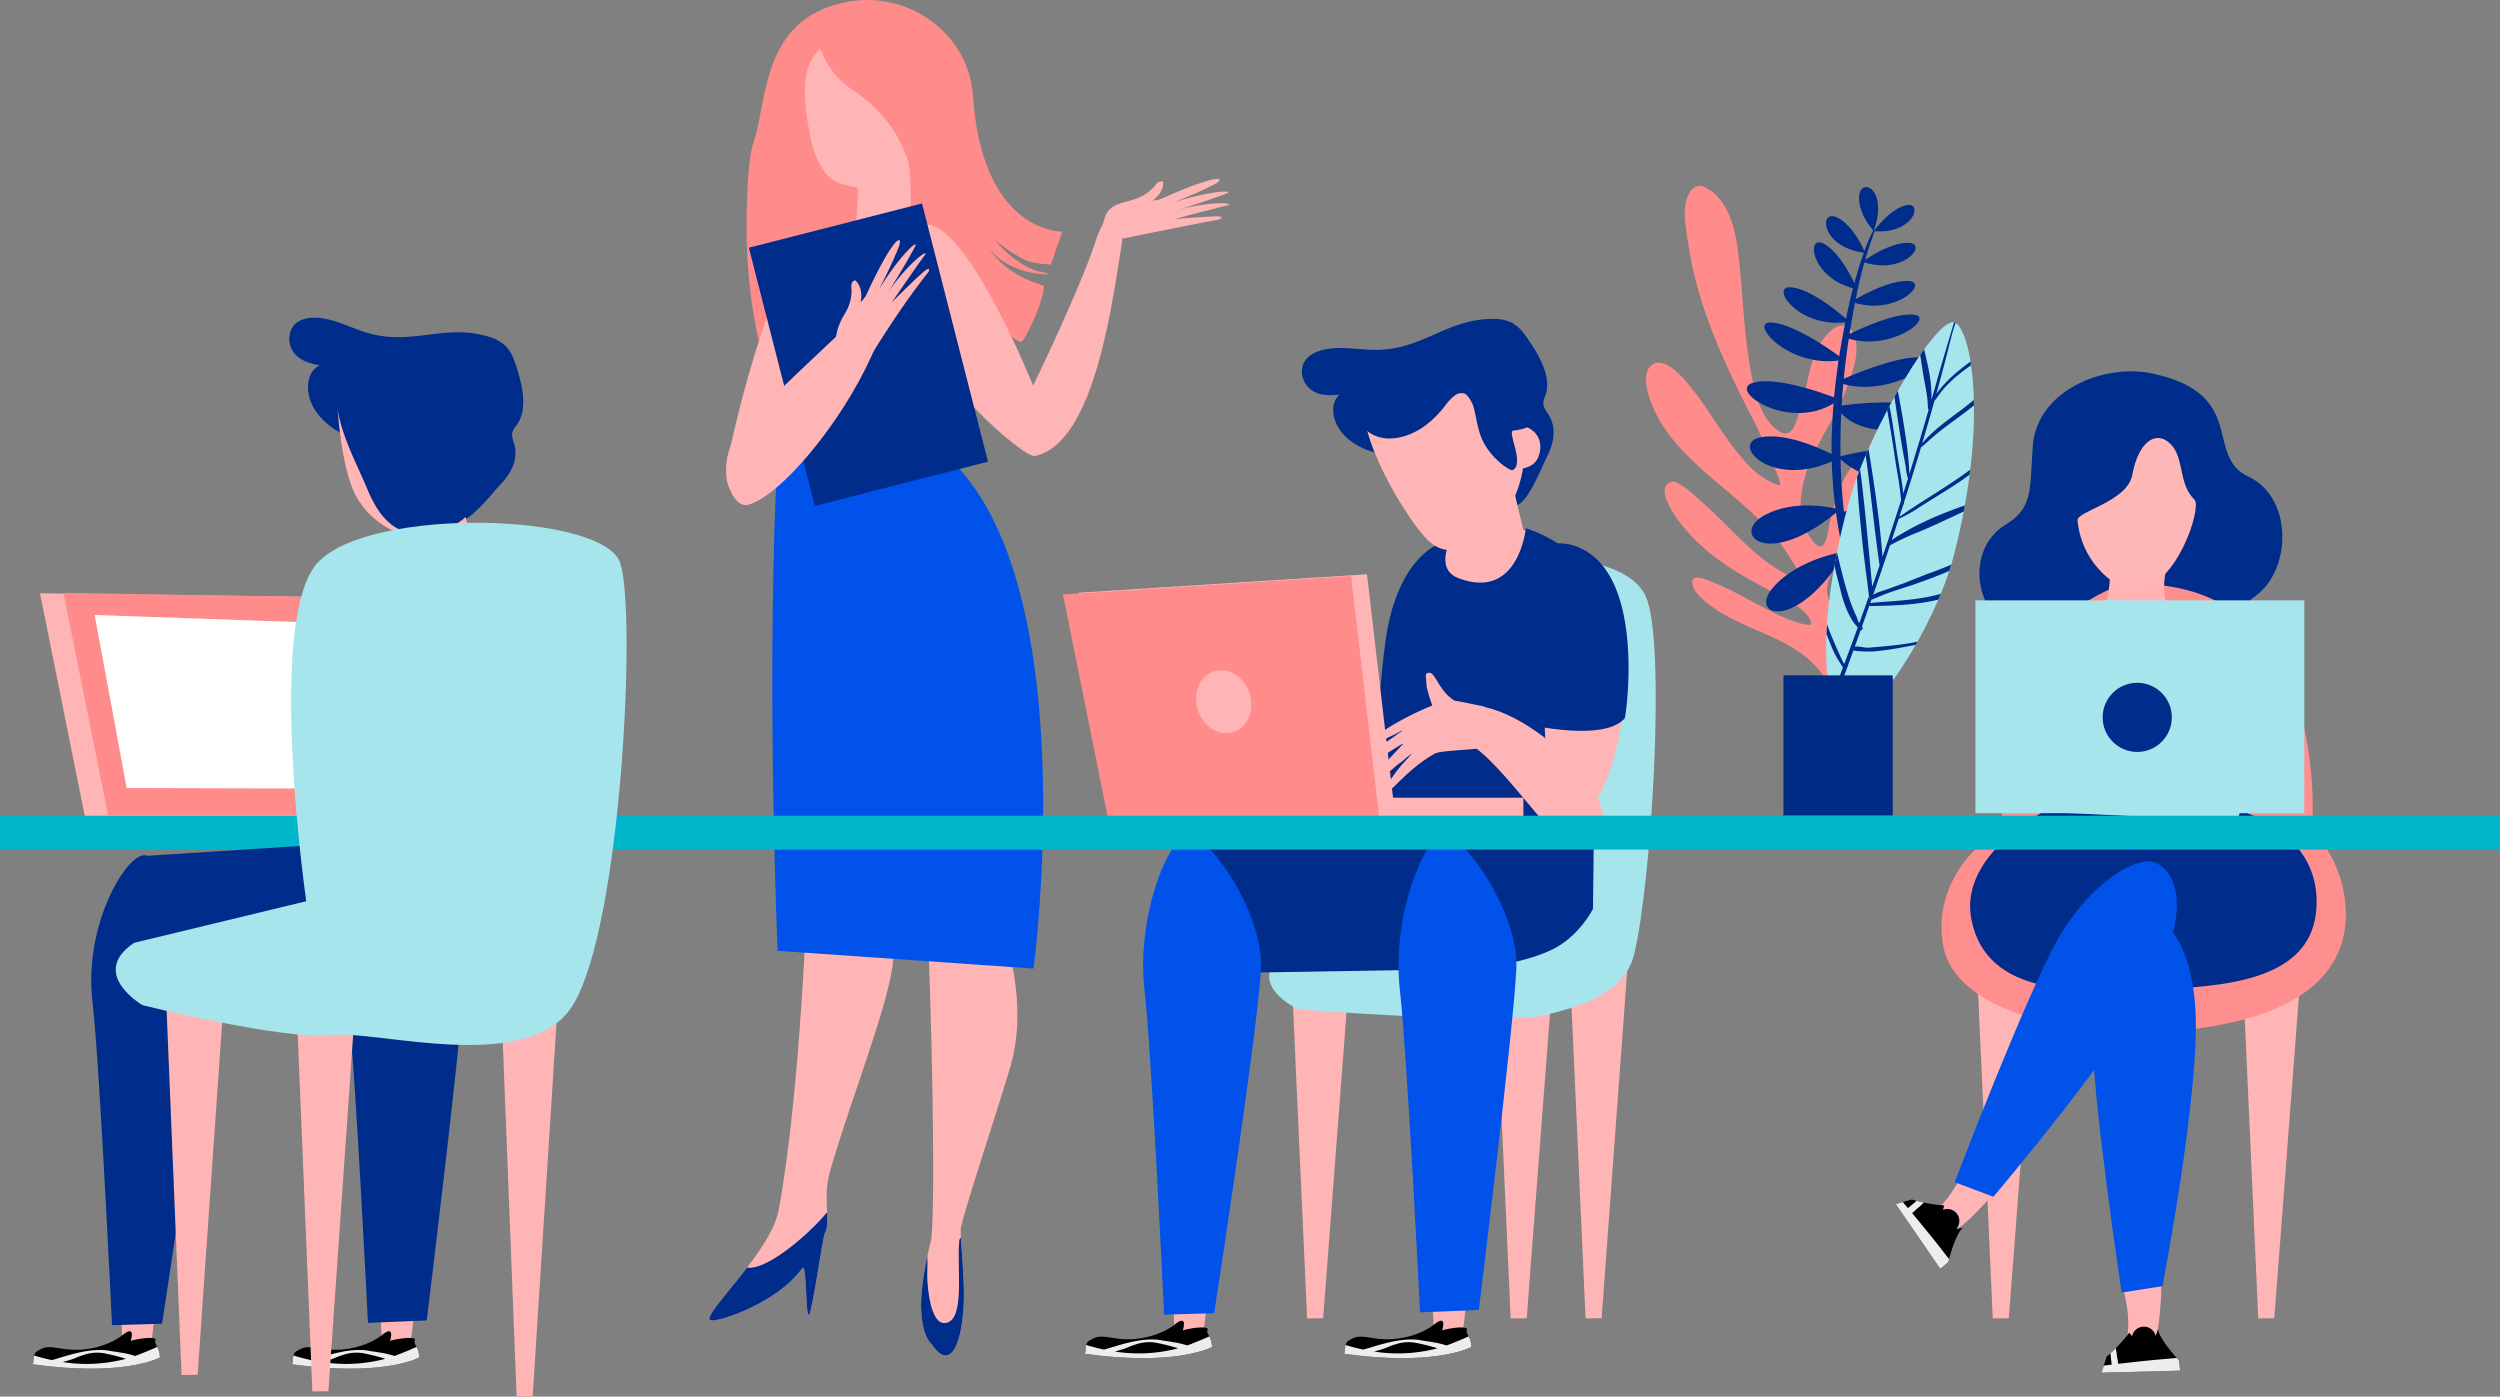 <svg xmlns="http://www.w3.org/2000/svg" xmlns:xlink="http://www.w3.org/1999/xlink" width="759.613" height="424.342" viewBox="0 0 759.613 424.342"><rect x="0" y="0" width="759.613" height="424.342" fill="#808080" stroke="none"/><defs><clipPath id="a"><path d="M416.205,372.094a45.119,45.119,0,0,1-6.9,7.294l-1.5,4.842,23.875-.62-.374-3.146s-5.757-5.978-6.35-9.366l-.745,1.97a3.647,3.647,0,0,0-7.13.1Z" transform="translate(-407.808 -370.239)" fill="none"/></clipPath><clipPath id="b"><path d="M385.434,349.123a45.1,45.1,0,0,1-9.876-1.813l-4.876,1.385,13.531,19.682,2.435-2.029s1.874-8.084,4.392-10.427l-2.057.448a3.647,3.647,0,0,0-3.971-5.922Z" transform="translate(-370.682 -347.31)" fill="none"/></clipPath><clipPath id="c"><path d="M300.994,372.1c.2-.731,1.449-5.033-2.623-1.649-2.082,1.734-9.211,5.533-18.4,4-4.259-.713-5-.635-7.329.735-1.611.948-.895,2.792-1.43,4.025,26.143,3.686,37.433-1.358,38.678-2.1-.292-3.914-2.044-3.708-1.318-5.449C308.011,370.665,302.835,371.519,300.994,372.1Z" transform="translate(-271.208 -369.171)" fill="none"/></clipPath><clipPath id="d"><path d="M254.222,372.1c.2-.731,1.449-5.033-2.622-1.649-2.084,1.734-9.213,5.533-18.4,4-4.259-.713-5-.635-7.327.735-1.611.948-.9,2.792-1.43,4.025,26.143,3.686,37.432-1.358,38.678-2.1-.293-3.914-2.044-3.708-1.318-5.449C261.239,370.665,256.065,371.519,254.222,372.1Z" transform="translate(-224.438 -369.171)" fill="none"/></clipPath><clipPath id="e"><path d="M228.247,228.342c-.162-7.366-49.067-24.592-49.951-14.427-1.889,21.684,4.21,66.07,4.829,77.9.694,13.258,4.185,27.12,3.882,40.272-.4,17.475-2.7,77.09-9.272,112.114-2.421,12.9-24.474,32.615-20.529,33.346,2.536.472,20.2-5.368,27.685-15.8,1.592-2.214.93,15.927,2.175,13.981,1.048-1.641,4.067-23.431,4.741-24.708,1.953-3.7-.743-10.416,1.473-18.363,5.533-19.876,17.028-48.459,19.081-62.6,1.666-11.485-4.268-33.605-4-34.756,3.548-15.116,12.158-36.483,16.3-52.527C230.247,261.106,228.643,246.413,228.247,228.342Z" transform="translate(-156.734 -210.786)" fill="none"/></clipPath><clipPath id="f"><path d="M183.056,246.478s23.373,72.26,26.03,87.09c1.429,7.969,4.872,16.055,5.28,24.184,1.072,21.214,2.564,80.585,1.2,94.89-.074.777-3.643,13.59-3.093,22.234.509,8,2.836,9.445,3.365,10.21,5.273,7.622,8.722.44,9.5-11.514.558-8.618-1.282-22.317-.81-24.238,2.785-11.391,14.383-45.116,15.915-52.319,3.872-18.228-1.825-36.54-8.348-52.593-1.306-3.211,5.572-30.032,7.422-58.889,1.6-24.888.837-57.565-28.962-74.732-1.363-.783-41.219,6.748-41.219,6.748S171.4,229.094,183.056,246.478Z" transform="translate(-169.33 -210.745)" fill="none"/></clipPath><clipPath id="g"><path d="M397.329,189.249c5.272,2.857,9.9,31.52-.509,71.146-5.674,21.606-25.766,52.677-33.388,49.453-5.356-2.266-9.3-26.408,1.762-66.6C370.994,222.183,392.059,186.391,397.329,189.249Z" transform="translate(-358.129 -189.087)" fill="none"/></clipPath><clipPath id="h"><path d="M111.252,374c.2-.729,1.449-5.033-2.622-1.648-2.084,1.732-9.213,5.533-18.4,4-4.259-.713-5-.635-7.327.733-1.611.949-.9,2.792-1.43,4.027,26.143,3.685,37.432-1.358,38.678-2.1-.293-3.915-2.044-3.708-1.318-5.45C118.269,372.561,113.1,373.413,111.252,374Z" transform="translate(-81.468 -371.066)" fill="none"/></clipPath><clipPath id="i"><path d="M64.482,374c.2-.729,1.449-5.033-2.623-1.648-2.082,1.732-9.211,5.533-18.4,4-4.259-.713-5-.635-7.327.733-1.612.949-.9,2.792-1.43,4.027,26.142,3.685,37.432-1.358,38.678-2.1-.293-3.915-2.045-3.708-1.319-5.45C71.5,372.561,66.324,373.413,64.482,374Z" transform="translate(-34.698 -371.066)" fill="none"/></clipPath></defs><g transform="translate(-28.798 -130.989)"><g transform="translate(604.809 243.821)"><g transform="translate(25.424)"><path d="M438.308,198.614c-14.776-3.156-35.32,5.208-36.357,22.395-.842,13.955-.157,18.56-8.338,23.606-12.528,7.727-9.3,28.522,4.409,32.271,19.182,5.247.275,7.786,29.045,8.845s30.018-10.183,42.752-19.648c10.948-8.136,11.126-29.884-2.357-36.165S467.519,204.855,438.308,198.614Z" transform="translate(-385.772 -197.959)" fill="#002d8b" fill-rule="evenodd"/></g><g transform="translate(105.488 183.278)"><path d="M450.815,306.741l-17.522,1.1,4.662,103.392,4.872-.056Z" transform="translate(-433.293 -306.741)" fill="#ffb5b5" fill-rule="evenodd"/></g><g transform="translate(24.824 183.278)"><path d="M402.938,306.741l-17.522,1.1,4.66,103.392,4.872-.056Z" transform="translate(-385.416 -306.741)" fill="#ffb5b5" fill-rule="evenodd"/></g><g transform="translate(13.913 64.608)"><path d="M434.247,236.415s-43.815,11.152-36.55,73.613c0,0-22.243,12.581-18.285,35.971s49.69,27.831,62.98,26.773,57.53-3.189,59.349-34.219a36.994,36.994,0,0,0-10.267-27.476S498.729,233,434.247,236.415Z" transform="translate(-378.94 -236.306)" fill="#ff8e8e" fill-rule="evenodd"/></g><g transform="translate(22.61 128.296)"><path d="M416.327,274.568S379.9,289.006,384.5,312.411s32.581,22.056,54.074,21.254,48.364-2.224,50.634-23.5S472.113,270.976,416.327,274.568Z" transform="translate(-384.102 -274.107)" fill="#002d8b" fill-rule="evenodd"/></g><g transform="translate(69.074 274.779)"><path d="M422.5,361.238c1.7-2.256.322,16.52-.93,18.735-.885,1.565-9.339,3.442-8.96,1.671,2.067-9.679-1.538-16.587-.839-18.427C412.711,360.74,420.846,363.434,422.5,361.238Z" transform="translate(-411.68 -361.051)" fill="#ffb5b5" fill-rule="evenodd"/></g><g transform="translate(10.995 240.788)"><path d="M397.859,346.211c2.74-.7-10.084,13.091-12.446,14.036-1.67.667-9.44-3.157-8.036-4.3,7.669-6.257,9.177-13.9,10.874-14.9C390.533,339.7,395.193,346.888,397.859,346.211Z" transform="translate(-377.208 -340.875)" fill="#ffb5b5" fill-rule="evenodd"/></g><path d="M416.205,372.094a45.119,45.119,0,0,1-6.9,7.294l-1.5,4.842,23.875-.62-.374-3.146s-5.757-5.978-6.35-9.366l-.745,1.97a3.647,3.647,0,0,0-7.13.1Z" transform="translate(-345.258 -79.979)" fill-rule="evenodd"/><g transform="translate(62.55 290.26)"><g clip-path="url(#a)"><g transform="translate(-2.92 4.275)"><path d="M441.084,375.552l.16.025.158.037.155.047.15.062.145.074.138.084.131.094.123.106.115.116.1.123.093.133.084.14.071.145.061.152.047.155.035.158.022.162.008.162,0,.162-.018.162-.029.158-.044.157-.056.153-.067.148-.078.142-.093.135-.1.128-.109.116-.12.111-.128.1-.136.091-.143.078-.147.064-.153.054-.158.042-.16.029-.16.013-1.026.057-1.023.061-1.021.061-1.023.064-1.021.069-1.021.071-1.021.074-1.023.074-1.019.079-1.021.081-1.021.086-1.019.086-1.021.089-1.018.094-1.021.094-1.019.1-1.018.1-1.021.1-1.018.1-1.019.108-1.018.111-1.018.111-1.019.116-1.016.118-1.019.121-1.016.121-1.018.125-1.016.128-1.018.13-1.016.131-1.016.135-1.019.137-.162.015-.162,0-.162-.012-.162-.024-.158-.037-.153-.049-.15-.061-.147-.074-.138-.086-.13-.1-.123-.106-.115-.115-.1-.125-.093-.133-.083-.138-.072-.147-.059-.15-.047-.157-.034-.158-.022-.16-.01-.163.007-.162.015-.162.03-.16.044-.157.056-.152.069-.147.079-.143.089-.135.1-.125.111-.12.121-.109.128-.1.136-.088.141-.078.15-.066.153-.054.157-.04.16-.027,1.021-.138,1.026-.137,1.026-.133,1.026-.128,1.026-.13,1.024-.126L415,377.8l1.026-.12,1.028-.12,1.028-.116,1.028-.115,1.029-.111,1.028-.109L422.2,377l1.028-.1,1.029-.1,1.029-.1,1.031-.094,1.029-.094,1.031-.089,1.029-.088,1.031-.086,1.031-.083,1.033-.081,1.031-.076,1.033-.076,1.031-.069,1.033-.069,1.033-.066,1.034-.064,1.033-.059,1.031-.056.163,0Z" transform="translate(-406.075 -370.882)" fill="#eceeee" fill-rule="evenodd"/><path d="M409.52,372.776l1.215.522.047.12.047.121.047.125.044.123.042.123.042.123.039.123.037.125.071.244.066.243.059.244.054.243.051.241.047.243.04.239.039.239.034.226,0,.012.03.236.029.234.027.236.051.465.013.126.015.064.039.162.035.16.025.125.007.035.037.2.034.2.032.2.03.2.029.2.025.2.025.2.022.2.008.1.008.1.01.185.005.18.008.163.01.2,0,.03,0,.078,0,.106-.008.061-.025.123-.042.118h0l0,0-.074.137-.1.125-.116.1-.131.084-.143.059-.152.037h0l-.148.01-.147-.013-.145-.039-.135-.059-.123-.081-.111-.1-.091-.116-.074-.128-.04-.089-.03-.125-.049-.258-.045-.243-.042-.241-.035-.241-.035-.239-.034-.238-.029-.238-.029-.236-.052-.465-.049-.458-.047-.453-.052-.452-.027-.219-.03-.219-.03-.219,0-.01-.029-.207-.034-.216-.037-.214-.039-.212-.017-.079-.019-.057-.051-.136-.054-.136,0-.008-.051-.13-.054-.136-.059-.135-.057-.135-.034-.078-.024-.057-.056-.137L409,374.5l-.012-.025.051-.17.027-.135-.025-.071-.042-.106Z" transform="translate(-404.079 -372.776)" fill="#eceeee" fill-rule="evenodd"/></g></g></g><g transform="translate(0 251.629)"><path d="M385.434,349.123a45.1,45.1,0,0,1-9.876-1.813l-4.876,1.385,13.531,19.682,2.435-2.029s1.874-8.084,4.392-10.427l-2.057.448a3.647,3.647,0,0,0-3.971-5.922Z" transform="translate(-370.682 -347.31)" fill-rule="evenodd"/><g clip-path="url(#b)"><g transform="translate(-2.6 -1.794)"><path d="M371.307,346.528l.142.015.143.027.138.037.135.045.133.054.128.066.123.074.118.083.115.091.1.1.1.106.674.782.671.787.672.789.667.789.667.79.664.79.665.8.659.794.66.8.657.8.655.8.655.8.652.8.649.8.647.807.647.807.644.809.642.812.64.812.637.815.635.815.632.819.632.819.63.822.627.824.625.826.622.826.62.829.618.831.617.832.613.834.608.834.081.12.072.125.062.128.052.133.045.14.034.138.024.142.013.143,0,.143-.007.145-.015.143-.029.14-.037.14-.047.136-.056.131-.067.128-.074.125-.083.116-.091.109-.1.1-.106.1-.113.089-.12.081-.123.071-.13.064-.133.054-.137.044-.141.034-.142.024-.143.013-.143,0-.143-.007-.143-.019-.141-.025-.14-.037-.136-.045-.131-.059-.128-.064-.121-.076-.12-.084-.111-.091-.1-.1-.1-.106-.088-.113-.607-.829-.608-.824-.608-.824-.61-.822-.615-.819-.615-.819-.618-.815-.62-.815-.622-.812-.625-.812-.627-.809-.628-.809-.632-.807-.634-.8-.635-.8-.637-.8-.639-.8-.644-.8-.642-.8-.645-.8-.649-.794-.649-.792-.65-.79-.654-.789-.657-.789-.657-.785-.657-.785-.662-.783-.662-.782-.664-.782-.667-.778-.671-.78-.089-.111-.081-.118-.072-.125-.066-.13-.054-.133-.044-.136-.035-.14-.025-.141-.015-.143,0-.143.005-.143.017-.143.025-.142.037-.14.046-.137.056-.133.066-.128.074-.123.081-.118.093-.111.1-.106.106-.1.113-.091.12-.083.125-.072.126-.062.135-.056.136-.046.138-.034.143-.025.141-.015.147,0Z" transform="translate(-369.139 -346.055)" fill="#eceeee" fill-rule="evenodd"/><path d="M379.13,346.245l.224,1.3-.074.1-.076.106-.079.106-.077.1-.083.1-.079.1-.081.1-.086.1-.165.19-.169.187-.174.184-.174.177-.175.174-.177.172-.177.165-.18.162-.172.152-.008.008-.18.153-.182.153-.184.15-.362.3-.1.079-.045.049-.116.12-.115.116-.089.089-.027.025-.145.138-.147.135-.148.135-.148.135-.15.131-.155.13-.152.13-.157.128-.081.062-.081.061-.15.111-.148.1-.133.094-.157.115-.025.019-.064.044-.091.056-.056.025-.116.046-.123.03h0l-.155.012-.157-.013-.152-.04-.141-.064-.128-.088-.113-.108,0,0-.089-.118-.067-.131-.047-.142-.024-.145v-.148l.024-.147.047-.14.067-.131.052-.084.089-.091.189-.184.179-.17.18-.165.182-.162.18-.16.182-.157.184-.153.182-.153.361-.3.359-.292.354-.288.349-.288.169-.143.168-.143.169-.145.007-.007.157-.137.163-.147.16-.147.155-.15.059-.056.037-.049.088-.116.084-.12.005-.005.081-.113.086-.121.083-.121.081-.121.047-.071.035-.052.084-.121.081-.123.015-.022.169-.051.128-.051.046-.059.066-.094Z" transform="translate(-367.01 -346.245)" fill="#eceeee" fill-rule="evenodd"/></g></g></g><path d="M441.638,286.509c-5.132-1.537-19.128,6.129-28.895,23.294s-31.429,74.017-31.429,74.017l11.745,4.424s40.195-47.217,50.487-69.222S446.772,288.047,441.638,286.509Z" transform="translate(-363.4 -137.45)" fill="#0052e9" fill-rule="evenodd"/><g transform="translate(59.639 165.319)"><path d="M419.8,296.257c-5.225,1.184-13.647,14.737-13.718,34.486s9,79.907,9,79.907l12.4-1.919s11.806-60.874,9.956-85.1S425.026,295.073,419.8,296.257Z" transform="translate(-406.08 -296.082)" fill="#0052e9" fill-rule="evenodd"/></g><g transform="translate(62.563 52.063)"><path d="M410.48,234.5s.33,9.619-2.411,16.5,17.557,12.636,21.247.878a20.3,20.3,0,0,1-2.18-13.4C428.676,231.264,417.922,223.148,410.48,234.5Z" transform="translate(-407.815 -228.86)" fill="#ffb3b3" fill-rule="evenodd"/></g><path d="M418.05,239.07s-9.743,8.95-22.725,12.949l3.344,51.646,59.071,2.809,8.572-39.5-28.947-24.472Z" transform="translate(-353.806 -169.806)" fill="#a7e5ec" fill-rule="evenodd"/><g transform="translate(55.233 20.259)"><path d="M432.467,212.653c-4.045-5.289-10.267-2.868-12.382,8.579-1.5,8.124-16.885,10.977-16.617,13.792C404.794,249,416.4,256.656,421.29,256.211c12.533-1.137,19.985-25.316,17.738-27.474C434.275,224.172,435.824,217.039,432.467,212.653Z" transform="translate(-403.465 -209.983)" fill="#ffb6b6" fill-rule="evenodd"/></g><g transform="translate(24.218 69.586)"><rect width="99.932" height="64.67" fill="#a7e5ec"/></g><g transform="translate(62.871 94.626)"><circle cx="10.508" cy="10.508" r="10.508" fill="#002d8b"/></g></g><g transform="translate(351.772 227.881)"><g transform="translate(131.372 199.218)"><path d="M315.991,306.741l-17.522,1.1,4.66,103.392,4.873-.056Z" transform="translate(-298.469 -306.741)" fill="#ffb5b5" fill-rule="evenodd"/></g><g transform="translate(154.132 194.313)"><path d="M329.571,303.83l-17.593,6,4.662,103.392,4.872-.056Z" transform="translate(-311.978 -303.83)" fill="#ffb5b5" fill-rule="evenodd"/></g><g transform="translate(69.521 199.218)"><path d="M279.28,306.741l-17.522,1.1,4.66,103.392,4.872-.056Z" transform="translate(-261.758 -306.741)" fill="#ffb5b5" fill-rule="evenodd"/></g><path d="M331.947,231.249s34-1.705,40.21,12.41,1.67,87.663-3.622,108.883c-2.711,10.875-14.927,15.674-28.121,18.435s-73.822-1.894-73.822-1.894-16.943-7.708-4.126-17.7L317.5,300.953Z" transform="translate(-195.036 -159.265)" fill="#a7e5ec" fill-rule="evenodd"/><g transform="translate(72.604)"><g transform="translate(30.926 63.551)"><path d="M331.983,312.253s2.207-44.122,2.608-47.323c1.557-12.394,2.522-23.394-3.354-28.735-3.279-2.98-7.256-6.952-12.464-9.275-2.777-1.24-15.524-1.191-22.612,3.083-4.724,2.849-8.567,16.282-10.446,25.222-2.369,11.276-3.771,42.444-3.771,42.444,4.145,12.085,43.025,21.778,50.039,14.584" transform="translate(-281.944 -226.218)" fill="#ffb5b5"/></g><g transform="translate(19.115 63.646)"><path d="M301.126,229.666s-5.221,8.963,2.406,11.807c18.174,6.778,20.322-15.2,20.322-15.2,4.32,1.156,16.986,7.046,18.383,14.938,3.4,19.239,2.022,100.5,2.022,100.5l-69.325-3.942s3.784-59.562,6.278-77.267C285.311,231.389,301.126,229.666,301.126,229.666Z" transform="translate(-274.934 -226.274)" fill="#002d8b"/></g><path d="M326.783,245.029c4.342,2.654,9.214-10.631,11.2-14.5s3.238-8.692.511-13.027a9.543,9.543,0,0,1-1.5-2.711,5.067,5.067,0,0,1,.526-2.859c2.113-5.759-1.847-12.636-6.143-18.535a12.2,12.2,0,0,0-3.806-3.626,12.378,12.378,0,0,0-6.086-1.272c-13.684.049-21.064,9.091-34.689,9.4-3.983.091-8.114-.6-12.1-.548s-8.047,1.023-10.074,3.755-1.051,7.55,2.713,9.543c2.424,1.282,5.182,1.1,7.7.874-3.452,3.065-2.025,9.231,2.089,13.01s10.063,5.408,15.416,5.487c3.988.057,7.924-.62,11.955.394C311.433,232.158,320.573,241.236,326.783,245.029Z" transform="translate(-263.588 -188.498)" fill="#002d8b"/><g transform="translate(45.38 42.07)"><path d="M299.542,248.266C310.849,246.65,312.49,235.8,312.49,235.8l-3.845-16.149c-.6-4.731-6-7.255-11.568-5.75s-7.027,7.732-6.429,12.463l.861,17.414C292.105,248.509,296.526,248.7,299.542,248.266Z" transform="translate(-290.523 -213.468)" fill="#ffb5b5"/></g><g transform="translate(19.019 8.786)"><path d="M294.51,252.527c9.512,8.562,20.526-5.771,24.543-11.069,5.993-7.91,9.184-39.485-6.288-45.9s-32.96,5.3-37.2,14.08S287.823,246.5,294.51,252.527Z" transform="translate(-274.877 -193.713)" fill="#ffb5b5"/></g><g transform="translate(58.467 32.187)"><path d="M298.472,212.877c-.684,4.263.642,7.856,2.733,8.08,7,.748,10.269-1.06,10.953-5.321s-1.948-7.088-5.727-7.851-7.275.831-7.959,5.092" transform="translate(-298.29 -207.602)" fill="#ffb5b5"/></g><g transform="translate(16.884 5.918)"><path d="M274.569,208.844c1.946-4.6,6.62-8.055,11.485-10.21a92.02,92.02,0,0,1,14.014-4.593c4.507-1.174,9.47-2.273,14.319-1.985,9.143.539,11.185,11.052,11.066,17.7-.062,3.408,3.124,5.964.724,8.561-1.031,1.112-3.6,1.513-5.233,1.72-1.956.251,3.656,10.3-.275,12.038-.467.206-5.243-2.448-8.465-7.939-2.344-4-2.544-9.6-3.644-12.171-.554-1.3-1.956-3.506-2.95-3.26-1.572-.278-2.7.827-3.648,1.735-1.068,1.028-1.88,2.33-2.851,3.44a30.22,30.22,0,0,1-5.727,5.213c-3.747,2.544-9.718,4.6-14.587,2.414a8.148,8.148,0,0,1-4.662-5.268.734.734,0,0,1-.295-.463,12.42,12.42,0,0,1-.216-2.65,22.365,22.365,0,0,1,.236-4.118c.047-.317.477-.342.706-.162-.1.227-.187.458-.27.692l.1,2.512a10.429,10.429,0,0,0,.076,3.358c.015.061.032.123.051.182l.024.081,0,.123c-.029-.128-.056-.256-.078-.386a16.3,16.3,0,0,1-.251-5.659,11.775,11.775,0,0,0-.6,3.376,12.672,12.672,0,0,0,.511,3.114.962.962,0,0,0,.676.175,7.507,7.507,0,0,1-.261-.743l-.15-3.621a10.858,10.858,0,0,1,.268-1.329c.007-.537.024-1.072.039-1.592A.339.339,0,0,0,274.569,208.844Z" transform="translate(-273.609 -192.01)" fill="#002d8b"/></g></g><g transform="translate(39.802 155.487)"><path d="M246.146,324.176l81.006-1.329s14.924-.853,25.434-5.737c8.651-4.018,12.865-12.72,12.865-12.72l-2.323-5.115-48.1-18.489-70.907,4.569Z" transform="translate(-244.119 -280.785)" fill="#002d8b" fill-rule="evenodd"/></g><g transform="translate(111.005 290.719)"><path d="M297.2,361.238c1.7-2.256.322,16.52-.93,18.735-.886,1.565-9.339,3.442-8.962,1.671,2.069-9.679-1.537-16.587-.837-18.427C287.412,360.74,295.545,363.434,297.2,361.238Z" transform="translate(-286.381 -361.051)" fill="#ffb5b5" fill-rule="evenodd"/></g><g transform="translate(32.206 290.719)"><path d="M250.431,361.238c1.7-2.256.322,16.52-.93,18.735-.886,1.565-9.339,3.442-8.962,1.671,2.069-9.679-1.537-16.587-.837-18.427C240.642,360.74,248.775,363.434,250.431,361.238Z" transform="translate(-239.611 -361.051)" fill="#ffb5b5" fill-rule="evenodd"/></g><g transform="translate(85.442 304.401)"><path d="M300.994,372.1c.2-.731,1.449-5.033-2.623-1.649-2.082,1.734-9.211,5.533-18.4,4-4.259-.713-5-.635-7.329.735-1.611.948-.895,2.792-1.43,4.025,26.143,3.686,37.433-1.358,38.678-2.1-.292-3.914-2.044-3.708-1.318-5.449C308.011,370.665,302.835,371.519,300.994,372.1Z" transform="translate(-271.208 -369.171)" fill-rule="evenodd"/><g clip-path="url(#c)"><g transform="translate(-10.719 3.458)"><path d="M306.71,375.271q1.188-.417,2.357-.922c2.632-.987,6.288-2.724,6.426-2.788,2.655-1.294,8,1.264-3.031,5.447-13.627,6.662-28.409,5.182-42.4,1.471l-4.77-1.633-.443-.762,2.035-.174c2.178.413,4.33.866,6.52,1.36l-2.674-1.531c-.682-.75-.647-1.092.229-1.821,1.707-1.021,2.3.3,2.3.3a58.826,58.826,0,0,0,8.1,2.318c2.531-.537,11.682-4.246,18.132-2.7,0,0,3.479.452,5.27.9Q305.745,374.995,306.71,375.271Zm-22,1.867a46.858,46.858,0,0,0,19.215-.989,63.365,63.365,0,0,0-6.751-1.7,12.481,12.481,0,0,0-6.15.537c-1.742.521-2.593,1.019-3.526,1.309S285.64,376.868,284.707,377.138Zm17.086-2.554,1.8.3S301.486,374.488,301.792,374.584Z" transform="translate(-264.846 -371.224)" fill="#eceeee"/></g></g></g><g transform="translate(6.643 304.401)"><path d="M254.222,372.1c.2-.731,1.449-5.033-2.622-1.649-2.084,1.734-9.213,5.533-18.4,4-4.259-.713-5-.635-7.327.735-1.611.948-.9,2.792-1.43,4.025,26.143,3.686,37.432-1.358,38.678-2.1-.293-3.914-2.044-3.708-1.318-5.449C261.239,370.665,256.065,371.519,254.222,372.1Z" transform="translate(-224.438 -369.171)" fill-rule="evenodd"/><g clip-path="url(#d)"><g transform="translate(-10.719 3.458)"><path d="M259.94,375.271q1.188-.417,2.357-.922c2.63-.987,6.288-2.724,6.424-2.788,2.657-1.294,8.006,1.264-3.029,5.447-13.628,6.662-28.409,5.182-42.4,1.471l-4.771-1.633-.441-.762,2.034-.174c2.18.413,4.332.866,6.52,1.36l-2.674-1.531c-.682-.75-.647-1.092.231-1.821,1.707-1.021,2.3.3,2.3.3a58.8,58.8,0,0,0,8.094,2.318c2.531-.537,11.684-4.246,18.134-2.7,0,0,3.479.452,5.27.9C258.645,374.912,259.3,375.086,259.94,375.271Zm-22.005,1.867a46.866,46.866,0,0,0,19.217-.989,63.283,63.283,0,0,0-6.753-1.7,12.473,12.473,0,0,0-6.148.537c-1.744.521-2.593,1.019-3.526,1.309S238.868,376.868,237.935,377.138Zm17.087-2.554,1.8.3S254.716,374.488,255.022,374.584Z" transform="translate(-218.076 -371.224)" fill="#eceeee"/></g></g></g><g transform="translate(101.962 156.914)"><path d="M294.415,281.67c-5.9,1.125-15.553,24.693-12.973,47.23,2.249,19.657,6.118,97.686,6.118,97.686l17.849-.743s10.655-86.215,11.4-103.7S300.309,280.545,294.415,281.67Z" transform="translate(-281.014 -281.632)" fill="#0052ea" fill-rule="evenodd"/></g><g transform="translate(24.365 156.914)"><path d="M248.358,281.67c-5.9,1.125-15.553,24.693-12.973,47.23,2.249,19.657,5.946,98.376,5.946,98.376l15.2-.438s13.472-87.211,14.221-104.693S254.252,280.545,248.358,281.67Z" transform="translate(-234.956 -281.632)" fill="#0052ea" fill-rule="evenodd"/></g><g transform="translate(89.641 68.221)"><g transform="translate(53.503 2.847)"><path d="M311.056,230.733c4.423.064,18.621-2.992,21.616,28.915,1.38,14.685-1.034,39.061-11.907,51.394-11.987,13.595-14.176,2.313-12.326-12.38,1.152-9.162.214-19.34-2.286-39.386C304.16,243.3,306.64,230.67,311.056,230.733Z" transform="translate(-305.456 -230.679)" fill="#ffb5b5" fill-rule="evenodd"/></g><g transform="translate(26.397 49.109)"><path d="M333.206,301.216c2.106-2.246,10.522-7.905-4.2-24.58-6.775-7.674-20.3-18.058-31.8-18.476-12.685-.46-8.026,6,.313,12.063,5.2,3.779,9.905,9.09,18.855,19.876C323.5,298.694,331.1,303.46,333.206,301.216Z" transform="translate(-289.368 -258.137)" fill="#ffb5b5" fill-rule="evenodd"/></g><g transform="translate(50.695)"><path d="M304.82,284a116.594,116.594,0,0,0-.76-40.656c-1.825-9.231,5.762-17.849,16.627-12.914,20.1,9.132,13.7,51.68,13.458,51.7C327.816,289.421,304.82,284,304.82,284Z" transform="translate(-303.789 -228.989)" fill="#002d8b" fill-rule="evenodd"/></g><g transform="translate(0 39.294)"><path d="M296.287,262.276l-.039-.094a53.391,53.391,0,0,1-1.675-5.553c-.091-.923-.163-2.328-.18-2.453-.244-1.958.259-1.639.352-1.69,1.978-1.09,2.788,3.161,6.013,6.48a15.963,15.963,0,0,0,2.256,1.843c.809-.015,8.032,1.619,8.8,1.688.475.04,6.631,12.045,2.694,12.458-10.518,1.1-15.883,1.024-17.645,2.013a47.971,47.971,0,0,0-7.676,5.61c-2.1,1.806-7.73,7.747-7.882,7.128a3.453,3.453,0,0,1,.75-2.408,48.073,48.073,0,0,1,5.11-7.174q.983-1.077,1.964-2.148c.337-.367.964-1.152.964-1.152s-.783.6-1.178.891c-.753.559-1.451,1.316-2.222,1.835-2.281,1.526-8.138,7.359-9.189,7.76-.29.108-.979.578-1.134-.052-.214-.885,3.678-5.58,4.808-6.724,2.374-2.4,4.883-5.159,5.511-5.846.076-.084.666-.607.671-.733.01-.2-.7.3-.741.313-.7.263-12.948,8.426-12.922,7.871.057-1.257,1.235-2.44,2.114-3.4a45.734,45.734,0,0,1,7.61-6.134c.9-.64,1.8-1.245,2.682-1.943.138-.11.981-.556.992-.785.007-.145-.61.334-.7.367-.556.212-1.279.76-1.911,1a54.838,54.838,0,0,0-6.857,3.624c-.881.494-3.186,2.1-3.4,1.732-.686-1.188,8.109-7.307,9.848-8.283A90.259,90.259,0,0,1,296.287,262.276Zm-1.306-9.127" transform="translate(-273.7 -252.312)" fill="#ffb5b5" fill-rule="evenodd"/></g></g><g transform="translate(0 77.594)"><g transform="translate(66.435 67.888)"><rect width="73.462" height="6.602" fill="#ffb5b5"/></g><g transform="translate(4.834)"><path d="M319.441,307.741l-8.535-73.188-87.541,5.607,13.59,67.583Z" transform="translate(-223.364 -234.553)" fill="#ffb5b5" fill-rule="evenodd"/></g><g transform="translate(0 0.539)"><path d="M316.572,308.061l-8.535-73.188L220.5,240.482l13.59,67.581Z" transform="translate(-220.495 -234.873)" fill="#ff8b8b" fill-rule="evenodd"/></g><g transform="translate(38.048 26.988)"><ellipse cx="8.254" cy="9.692" rx="8.254" ry="9.692" transform="matrix(0.953, -0.302, 0.302, 0.953, 0, 4.991)" fill="#ffb5b5"/></g></g></g><g transform="translate(244.347 130.989)"><g transform="translate(0 134.444)"><path d="M228.247,228.342c-.162-7.366-49.067-24.592-49.951-14.427-1.889,21.684,4.21,66.07,4.829,77.9.694,13.258,4.185,27.12,3.882,40.272-.4,17.475-2.7,77.09-9.272,112.114-2.421,12.9-24.474,32.615-20.529,33.346,2.536.472,20.2-5.368,27.685-15.8,1.592-2.214.93,15.927,2.175,13.981,1.048-1.641,4.067-23.431,4.741-24.708,1.953-3.7-.743-10.416,1.473-18.363,5.533-19.876,17.028-48.459,19.081-62.6,1.666-11.485-4.268-33.605-4-34.756,3.548-15.116,12.158-36.483,16.3-52.527C230.247,261.106,228.643,246.413,228.247,228.342Z" transform="translate(-156.734 -210.786)" fill="#ffb5b5" fill-rule="evenodd"/><g clip-path="url(#e)"><g transform="translate(-4.489 231.427)"><path d="M154.07,385.6s9.231-29.129,13-20.442c3.548,8.186,21.394-7.322,27.159-14.444,0,0,1.515-4,4.3-2.008l-6.242,36.512Z" transform="translate(-154.07 -348.147)" fill="#002d8b" fill-rule="evenodd"/></g></g></g><g transform="translate(11.283)"><path d="M236.747,206.039c.29.436.6.856.906,1.269,6.647,8.837,16.235,9.983,16.161,10.788-.534,5.917-6.18,16.779-6.854,16.771-.977-.015-2.734-1.193-6.411-4.4-2.935-2.559-5.1-5.373-5.354-5.442-.689-.185,2.278,4.62,5.454,8.239a27.414,27.414,0,0,0,5.105,4.458,32.875,32.875,0,0,1-3.328,6.234,49.936,49.936,0,0,1-8.286,7.757c-1.036.75-18.511,4.859-27.922,5.482-26.7,1.771-34.758-8.448-34.758-8.448s-9.713-21.871-7.774-59.294c.227-4.372.477-11.12,1.965-15.492,4.212-12.378,2.152-38.058,29.274-42.543,17.822-2.947,36,9.659,37.3,28.644,2.879,42.066,27.158,41.276,27.158,41.276l-3.491,10.048s-5.22-.254-7.514-1.289a41.59,41.59,0,0,1-9.563-6.364,34.051,34.051,0,0,0,2.576,2.918c3.717,3.575,8.32,6.825,13.189,7.236l.5.47s-9.689.3-16.343-6.084A19.934,19.934,0,0,1,236.747,206.039Z" transform="translate(-163.431 -130.989)" fill="#ff8b8b" fill-rule="evenodd"/></g><g transform="translate(5.133 68.878)"><path d="M160.27,242.389c-3,14.2,8.557,15.066,13.625,6.342,20.7-35.641,18.029-37.33,25.646-50.081,19.635-32.874-9.453-32.871-20.779-14.085C172.555,194.857,165.026,219.818,160.27,242.389Z" transform="translate(-159.781 -171.87)" fill="#ffb5b5" fill-rule="evenodd"/></g><g transform="translate(28.984 10.06)"><path d="M203.259,182.686c-1.6,2.849-13.067,2.029-19.355-.367-3.747-1.429-6.832-6.869-8.131-13.179-3.132-15.217-3.314-26.506,8.055-30.069,0,0,15.832-7.076,22.538,4.679,6.082,10.66,4.793,18.9,1.644,26.054C207.156,171.676,204.265,180.9,203.259,182.686Z" transform="translate(-173.937 -136.96)" fill="#ffb5b5" fill-rule="evenodd"/></g><g transform="translate(32.585 3.035)"><path d="M176.525,135.912c-1.078.851-1.132,13.5,10.641,21.288,16.206,10.714,17.566,25.613,17.566,25.613s17.721-10.3,14.462-25.018C214,134.347,186.228,128.26,176.525,135.912Z" transform="translate(-176.075 -132.79)" fill="#ff8b8b" fill-rule="evenodd"/></g><g transform="translate(42.338 42.44)"><path d="M200.675,172.723c-.035-1.673-.035-9.585-1.459-11.3-4.68-5.636-14.759-7.865-14.388-.906.376,6-.394,16.031-.78,21.384-.258,3.594-3.557,6.456-1.528,10.736C185.381,198.665,201.25,199.668,200.675,172.723Z" transform="translate(-181.864 -156.178)" fill="#ffb5b5" fill-rule="evenodd"/></g><g transform="translate(21.39 66.861)"><path d="M185.9,271.469c-10.742-1.909-17.409-11.821-16.356-39.645.743-19.628,3.275-36.7,17.37-52.089,3.1-3.378,8.363-7.487,13.135-8.584,6.207-1.43,11.989.768,15.337,1.228,4.869.669,5.531,11.63,7.464,19.45.179.721,5.08,11.5,4.812,12.227-3.385,9.2-6.392,22.11-16.066,40.264C207.448,252.09,194.085,272.925,185.9,271.469Z" transform="translate(-169.43 -170.673)" fill="#ffb5b5" fill-rule="evenodd"/></g><g transform="translate(21.221 134.375)"><path d="M183.056,246.478s23.373,72.26,26.03,87.09c1.429,7.969,4.872,16.055,5.28,24.184,1.072,21.214,2.564,80.585,1.2,94.89-.074.777-3.643,13.59-3.093,22.234.509,8,2.836,9.445,3.365,10.21,5.273,7.622,8.722.44,9.5-11.514.558-8.618-1.282-22.317-.81-24.238,2.785-11.391,14.383-45.116,15.915-52.319,3.872-18.228-1.825-36.54-8.348-52.593-1.306-3.211,5.572-30.032,7.422-58.889,1.6-24.888.837-57.565-28.962-74.732-1.363-.783-41.219,6.748-41.219,6.748S171.4,229.094,183.056,246.478Z" transform="translate(-169.33 -210.745)" fill="#ffb5b5" fill-rule="evenodd"/><g clip-path="url(#f)"><g transform="translate(41.667 240.558)"><path d="M203.737,392.892c-8.436-.131-9.735-13.246-9.544-17.537,0,0-.762-20.366,1.38-20.081,2.7.357,1.565,8.512,1.843,12.7.462,7.009,2.138,12.72,5.154,12.631,6.561-.2,3.653-16.707,4.546-25.3,0,0,3.265-5.279,3.872,2.357C211.576,365.058,212.068,393.021,203.737,392.892Z" transform="translate(-194.061 -353.525)" fill="#002d8b" fill-rule="evenodd"/></g></g></g><g transform="translate(64.895 66.464)"><path d="M196.145,172.211s-3.959,33.139,4.793,44.316C212.746,231.6,227,243,229.252,242.531c18.648-3.878,23.759-49.016,26.463-64.842.369-2.152-3.317-14.874-7.989-.509-4.835,14.86-19,43.96-19,43.96S208.956,171.955,196.145,172.211Z" transform="translate(-195.252 -170.438)" fill="#ffb5b5" fill-rule="evenodd"/></g><g transform="translate(119.201 54.381)"><path d="M233.268,181.514s17.285-3.568,29.9-5.951c0,0,2.7-1.132-2.227-.9s-11.388.794-11.388.794,12.028-3.208,15.839-4.1-5.89-1.427-15.418,1.56c0,0,11.342-3.563,15.443-5.253,2.505-1.034-5.041-.881-16.132,2.763,0,0,8.409-3.333,12.86-5.754,2.52-1.371,2.217-3.494-14.04,3.5-1.646.708-3.061,1.592-5.137,1.641,0,0,3.422-2.251,3.159-5.642,0,0-1.129-.686-2.229.839a13.138,13.138,0,0,1-6.588,4.45c-3.691,1.279-7.475,1.259-8.926,5.647C224.764,186.038,233.268,181.514,233.268,181.514Z" transform="translate(-227.485 -163.266)" fill="#ffb5b5" fill-rule="evenodd"/></g><g transform="translate(19.111 67.157)"><path d="M188.984,172.374s-17.236,18.2-19.83,80.352c-2.7,64.747.537,139.862.537,139.862l77.747,5.4s16.354-120.6-28.061-157.195l4.852-19.473s-17.91-20.149-9.155-50.14l-5.218-.332s-4.532,19.739-16.077,20.4-.421-18.789-.421-18.789Z" transform="translate(-168.077 -170.849)" fill="#0052ea" fill-rule="evenodd"/></g><g transform="translate(11.991 61.82)"><rect width="54.298" height="80.979" transform="translate(0 13.444) rotate(-14.335)" fill="#002d8b"/></g><g transform="translate(5.101 96.387)"><path d="M193.942,193.384s-23.876,22.1-30.007,29.388c-8.175,9.716-2.675,23.656,2.371,22.432,9.529-2.31,28.189-24.3,37.588-45.2C213.747,178.1,193.942,193.384,193.942,193.384Z" transform="translate(-159.762 -188.198)" fill="#ffb5b5" fill-rule="evenodd"/></g><g transform="translate(38.044 72.956)"><path d="M190.11,209.762s9.243-15.266,17.682-25.72c0,0,1.348-2.734-2.467.79s-8.625,8.357-8.625,8.357,7.358-10.719,9.784-14.014-5.819,2.854-11.319,11.7c0,0,6.54-10.537,8.608-14.67,1.262-2.526-4.729,2.716-11.007,13.148,0,0,4.34-8.365,6.151-13.317,1.026-2.807-.79-4.3-8.768,12.319-.809,1.68-1.3,3.346-2.943,4.793,0,0,1.105-4.118-1.614-6.65,0,0-1.42.217-1.184,2.184a12.954,12.954,0,0,1-2.039,8.02c-2.04,3.526-2.679,5.75-3.046,10.567S190.11,209.762,190.11,209.762Z" transform="translate(-179.315 -174.29)" fill="#ffb5b5" fill-rule="evenodd"/></g></g><g transform="translate(528.945 187.452)"><path d="M387.408,325.212c-7.865-15.975.521-26.315,11.839-32.288,3.937-2.079,13.746-7.828,8.21-14.788-2.175-2.736-7.251-.475-8.495.263-5.311,3.156-6.812,8.749-10.966,12.773-1.506,1.461-4.215,4.322-6.391-.022-2.3-4.594.162-8.488,1.9-11.565,4.291-7.588,12.335-11.9,14.963-20.683.891-2.98,1.882-6.434,1.041-10.05-.143-.615-.815-3.333-1.767-3.681-3.324-1.216-6.52,1.481-8.028,2.965-4.84,4.778-6.5,11.95-8.244,18.654-.421,1.617-1.048,10.161-4.534,6.311-5-5.525-4.677-12.067-3.752-17,2.133-11.389,9.988-20.11,13.659-30.8,1.365-3.976,3.2-8.153,2.632-12.953-.125-1.051-.886-4.2-2.37-4.97-3.285-1.7-6.315,2.054-7.469,3.518-4.682,5.941-4.67,14.656-7.245,21.783-.684,1.89-1.943,9.246-6.241,6.429-5.685-3.723-7.235-11.292-8.21-15.97-2.7-12.917-2.763-25.72-4.3-38.436-.62-5.154-2.428-16.306-10.284-19.857-2.755-1.245-4.4,1.238-5.054,2.814-1.8,4.325-.389,10.793.435,16,2.615,16.563,9.583,32.529,18.083,49.212a148.764,148.764,0,0,1,7.627,16.737c.428,1.186,2.264,4.665,1.835,5.841-.093.251-2.519-.829-2.669-.9a25.418,25.418,0,0,1-8.052-6.5c-6.857-7.651-11.121-16.419-17.8-24.172-2.207-2.564-6.736-6.925-9.762-5.331-4.4,2.317-1.705,10.407.632,15.121,6.674,13.462,21.091,21.892,32.03,32.928A63.4,63.4,0,0,1,370.357,279c.216.371,2.47,4.082,1.916,4.311-2.12.883-6.859-2.344-8.914-3.787-7.627-5.353-13.657-12.835-20.679-18.872-1.444-1.242-6.97-6.714-9.15-6.225-5.479,1.227.505,10.148,3.408,13.644,7.577,9.128,16.213,14.019,26.559,19.51,3.542,1.88,11.576,5.572,12.35,9.811.313,1.713-7.42-1.346-7.893-1.552-7.2-3.108-14.046-7.634-21.3-10.586-1.622-.659-6.411-2.918-6.876-.881-.871,3.818,6.647,8.729,10.072,10.645,10.763,6.016,23.23,8.244,30.259,19.185Z" transform="translate(-325.654 -164.502)" fill="#ff8b8b" fill-rule="evenodd"/></g><g transform="translate(559.578 187.826)"><path d="M382.479,177.814c4.273-12.73-3.924-16.016-4.51-10.552-.536,5.006,3.565,9.854,4.308,10.687a.927.927,0,0,0-.231.295c-.418.851-1.019,2.084-1.019,2.084q-.781,1.9-1.476,3.83c-.876-1.924-4.14-8.493-8.645-10.343-5.243-2.153-4.455,9.172,8.471,10.828-1.088,3.053-2.034,6.143-2.879,9.251-1.555-3.22-5.112-9.748-9.317-11.967-5.491-2.9-3.835,10.287,8.9,13.526q-.245.948-.482,1.894l-.078.313q-.836,3.546-1.572,7.1c-2.7-2.372-10.478-8.791-16.408-9.556-7.1-.915,1.446,12.262,16.2,10.6q-1.041,5.156-1.85,10.326c-3.617-2.647-13.617-9.56-20.251-10.227-7.959-.8,4.436,13.642,20.054,11.516q-.836,5.6-1.361,11.206c-4.537-1.719-17.847-6.36-24.608-4.441-7.9,2.241,10.7,14.794,24.448,6.249q-.427,5.163-.554,10.313-.061,2.552-.029,5.1c-4.423-2.2-14.432-6.557-21.707-5.043-9.236,1.924,3.188,15.472,21.753,7.294.135,4.819.512,9.6,1.114,14.3-3.565-.783-13.708-2.4-21.844,2.21-9.87,5.6,1,16.285,22.012-.933.553,4.042,1.27,8.018,2.14,11.9-3.36.61-14.471,3.132-21.153,10.7-7.809,8.85,6.578,13.915,21.394-9.647,1,4.311,2.19,8.5,3.552,12.528,0,0,0,.241.866.6l.357-1.087c-.817-3.137-1.523-6.326-2.15-9.546,0,0-1.033-4.847-1.663-8.807q-.414-2.616-.741-5.267c19.37,12.458,31.028-.414,21.65-3.974-7.792-2.955-18.167.792-21.842,2.33-.591-5.279-.922-10.633-1.031-15.984,14.328,12.862,32.984,2.116,24.826-1.7-7.287-3.41-21.488-.047-24.841.822-.067-4.382.013-8.759.222-13.079,9.647,10.2,31.877,2.485,25.471-1.277-5.582-3.279-20.251-1.74-25.343-1.083q.2-3.3.49-6.547c14.176,4.133,31.391-7.577,23.466-8.074-6.527-.411-18.521,4.424-23.318,6.493.406-4.167.925-8.24,1.535-12.176l0-.012c13.327,3.927,26.617-6.9,19.495-7.331-5.772-.349-15.349,3.995-19.273,5.919.372-2.359.768-4.717,1.2-7.075.147-.8.3-1.606.455-2.409,12.626,3.826,22.646-6.244,16.23-6.615-5.2-.3-12.953,3.755-16.007,5.487.745-3.73,1.6-7.457,2.64-11.142,12.062,3.771,19.31-5.615,13.524-5.934-4.758-.263-11.061,3.648-13.3,5.154.613-2.1,1.291-4.188,2.052-6.254.057-.2.12-.4.182-.6q.286-.917.608-1.826l-.008-.029c11.841.954,14.89-8.864,9.819-7.914-4.606.864-9.063,6.613-9.88,7.715l-.039-.121Z" transform="translate(-343.836 -164.723)" fill="#002d8b" fill-rule="evenodd"/></g><g transform="translate(583.661 228.874)"><path d="M397.329,189.249c5.272,2.857,9.9,31.52-.509,71.146-5.674,21.606-25.766,52.677-33.388,49.453-5.356-2.266-9.3-26.408,1.762-66.6C370.994,222.183,392.059,186.391,397.329,189.249Z" transform="translate(-358.129 -189.087)" fill="#a7e5ec" fill-rule="evenodd"/><g clip-path="url(#g)"><g transform="translate(-5.884 -8.808)"><path d="M394.011,214.477q2.333-8.459,4.463-17.012c1.021-4.052,2.62-7.72,3.622-11.834.194-.792.039-2.384-.477-1.523,0,0,.005.2.008.315-.142,1.774-4.561,15.724-7.508,26.253q-.786,2.805-1.587,5.607c.121-7.091-1.523-11.645-2.6-17.19,0,0-1.437-6.78-2.116-10.35,0,0-.136-.815-.566.13l.839,6.6c.327,2.576.265,2.153.527,3.949.384,2.62.8,5.23,1.2,7.846.564,3.739,1.548,7.536,1.619,11.083.1.709-.064-.258.047.489a.785.785,0,0,0,.2.406q-2.851,9.851-5.882,19.611c-.1-8.427-3.543-26-5.735-36.545a22.064,22.064,0,0,0-1.656-4.327c-.158-.034-.573-.268-.472-.1,0,0,1.6,6.985,2.32,11.153,1.516,8.965,2.537,17.78,4.377,27.1.167.918.057.947.435,2.9.01.044.163.655.328,1.112q-.715,2.292-1.442,4.581c-.45-4.352-1.461-9.211-1.991-12.911-.794-5.415-1.553-10.84-2.7-16.189-.19-.895-1.147-5.282-1.078-5.622.435-2.116-.583-.524-.588-.66a14.566,14.566,0,0,0,.109,3.044c.109.718.253,1.429.394,2.136,1.749,8.662,2.574,14.36,3.621,21.353q.093.586.189,1.174c.2,1.151.4,2.3.593,3.451q.091.569.177,1.137c.248,1.73.492,3.83.635,5.1q-2.762,8.658-5.666,17.231c-1.127-14.889-3.793-29.606-5.766-42.467-.335-2.295-.163-1.912-.163-1.912s.116-.856-.654-.233c-.745,4.22.984,10.132,1.813,16.174,1.267,9.58,2.14,18.533,3.579,28.95.115.864.216,1.552.3,2.1q-1.107,3.242-2.234,6.473c-1.424-14.727-2.714-30.692-4.846-43.541-.937-5.455-.841-.612-.832-.581s.025.1.017.071c.059.256-.236-2.335.369,2.837.63,5.7.753,11.367,1.275,17.335,0,0,.633,6.6,1.034,10.5.58,5.24,1.279,10.454,1.934,15.706.278,2.456.364-.868.315,1.427l-.253-.943q-1.44,4.094-2.911,8.166c-.153-.157-.261-.243-.254-.206l.007.019-.007-.019c-.372-.923-.345-1.08-.61-1.661-2.684-5.637-4.18-12.23-6.333-21.094-1.038-4.342-1.983-8.722-2.645-13.079,0,0-.13-1.034-.743.1.729,10.314,2.878,18.167,5.061,26.89,1.031,4,2.74,8.124,5,10.39l.029.029q-2.029,5.6-4.116,11.159c-.1-.184-.219-.386-.356-.612,0,0-1.983-4.22-2.977-6.67a66.218,66.218,0,0,1-4.576-15.136c-.167-.97-.374-1.752-1.036-.379.7,5.583,2.505,11.406,5.422,18.285a26.992,26.992,0,0,0,1.97,3.7c.613.969.967,1.533,1.168,1.838q-1.493,3.96-3.011,7.9c-2.167,5.68-4.084,11.48-6.21,17.205-.49,1.4-1.152,3.838-1.152,3.838-.5,1.232-.13.494-.581,1.055l-.039.753s.465.2.726-.1c1.484-1.769,1.889-4.49,2.927-7.246q3.273-8.764,6.567-17.719l.051-.138.152-.416a24.862,24.862,0,0,0,9.408,1.142c3.181-.4,6.358-.834,9.523-1.43,0,0,4.445-1,8.584-2.411l.762-.63s-4.006.613-6.849,1.028c-6.067.886-12.06,1.675-18.282,2.14-.657.049-1.316.042-1.975.034-1.39-.02.421.04-1.094-.128l.017,0q1.825-4.981,3.643-10.02a32.984,32.984,0,0,0,6.234.265q4.354-.4,8.662-1.233c4.958-.96,10.138-1.464,14.557-4.3.229-.147.536-.337.507-.33,0,0,1.117-1.555-1.206-.3-7.294,3.789-15.748,4.273-23.865,5.016-1.506.12-3.134-.517-4.47-.276q.887-2.461,1.769-4.94c.755-.147.716-.691.44-1.237q1.112-3.131,2.217-6.281c.1.062.168.1.168.1,8.613-.163,17.972-.318,26.676-3.862,2.588-1.055,3.58-1.932,7.528-4.027l.2-.512a.752.752,0,0,0-.613-.212c-3.4.969-6.626,3-10.087,4.207-7.7,2.694-15.868,2.743-23.582,3.469.116-.334.234-.667.35-1,.977-.317,2.659-1.112,4.192-1.7,3.381-1.265,6.829-2.224,10.22-3.456l2.173-.785a112.736,112.736,0,0,0,14.254-6.247s1.99-1.22,3.346-2.14l.162-.608a.779.779,0,0,0-.8-.037,136.369,136.369,0,0,1-16.631,7.176s-3.784,1.488-6.192,2.462c-1.754.7-3.536,1.275-5.294,1.946-1.622.628-3.531,1.009-4.915,1.921q1.2-3.442,2.381-6.906a.33.33,0,0,0,.04.088l.163-.682q1.284-3.771,2.549-7.563a78.68,78.68,0,0,1,7.425-3.535c8.062-3.166,15.81-7.511,24.088-10.552l.226-.532a.8.8,0,0,0-.8-.2c-10.067,3.183-20.4,6.716-29.828,12.818a5.874,5.874,0,0,0-.615.5q1.079-3.255,2.145-6.527A42.342,42.342,0,0,0,387.5,249.8c7.765-5.135,16.034-9.322,22.971-16.2l.335-.888a.691.691,0,0,0-.738.131c-8.545,7.568-18.331,12.673-27.286,18.985l-.02.02q.571-1.759,1.137-3.525a1.083,1.083,0,0,0,.261-.79V247.5q2.661-8.33,5.184-16.772c.514-.4,1.248-1.024,2.29-1.98,4.557-4.175,9.7-7.351,14.329-11.219a34.26,34.26,0,0,0,2.531-2.365c1.762-1.815,4.07-4.815,4.07-4.815s.364-.5-.379-.534a69.326,69.326,0,0,1-7.381,6.982c-5.038,4.173-10.645,7.454-15.081,12.651q1.9-6.389,3.7-12.837c.345-.43.829-1.075,1.5-2.02,4.151-5.673,10.111-8.886,15.312-13.076,0,0,1.719-2.371-.384-.881-1.523,1.08-3.6,2.581-3.6,2.581C400.969,207.183,397.216,209.978,394.011,214.477ZM369.3,228.215m32.837-43.5-.507-.288c0-.019,0-.037,0-.054C401.633,184.551,401.632,184.517,401.628,184.423Z" transform="translate(-354.637 -183.86)" fill="#002d8b" fill-rule="evenodd"/></g></g></g><g transform="translate(570.69 336.196)"><rect width="33.21" height="42.602" fill="#002b85"/></g><g transform="translate(28.798 378.836)"><rect width="759.613" height="10.298" fill="#00b6ca"/></g><g transform="translate(38.738 227.513)"><g transform="translate(77.973)"><g transform="translate(18.914 67.111)"><path d="M142.243,314.147s2.207-44.12,2.608-47.323c1.555-12.392,2.522-23.392-3.356-28.735-3.277-2.979-7.257-6.95-12.463-9.275-2.777-1.24-15.524-1.19-22.614,3.085-4.723,2.847-8.567,16.282-10.444,25.222C93.606,268.4,92.2,299.563,92.2,299.563c4.145,12.085,43.025,21.78,50.039,14.584" transform="translate(-92.204 -228.112)" fill="#ffb5b5"/></g><g transform="translate(7.104 67.205)"><path d="M111.384,231.56s-5.22,8.965,2.406,11.809c18.174,6.778,20.324-15.2,20.324-15.2,4.318,1.156,16.986,7.046,18.383,14.939,3.4,19.239,2.022,100.5,2.022,100.5l-69.325-3.942s3.784-59.563,6.278-77.269C95.569,233.285,111.384,231.56,111.384,231.56Z" transform="translate(-85.194 -228.168)" fill="#002d8b"/></g><path d="M130.222,249.675c3.4,3.784,11.868-7.553,14.875-10.694s5.589-7.4,4.214-12.338a9.562,9.562,0,0,1-.66-3.026,5.073,5.073,0,0,1,1.323-2.59c3.668-4.915,1.842-12.636-.591-19.517a12.2,12.2,0,0,0-2.611-4.562,12.342,12.342,0,0,0-5.467-2.957c-13.128-3.865-22.784,2.691-35.927-.908-3.843-1.053-7.6-2.9-11.443-3.985s-8-1.319-10.726.719-3.166,6.935-.128,9.92c1.956,1.921,4.652,2.537,7.127,3.038-4.185,1.951-4.579,8.267-1.717,13.064s8.1,8.06,13.206,9.664c3.806,1.2,7.769,1.671,11.344,3.8C119.19,232.957,125.355,244.267,130.222,249.675Z" transform="translate(-80.978 -188.28)" fill="#002d8b"/><g transform="translate(33.367 45.63)"><path d="M109.8,250.162c11.307-1.617,12.949-12.464,12.949-12.464L118.9,221.547c-.595-4.729-6-7.255-11.566-5.75s-7.027,7.733-6.431,12.464l.863,17.414C102.364,250.4,106.785,250.593,109.8,250.162Z" transform="translate(-100.782 -215.362)" fill="#ffb5b5"/></g><g transform="translate(14.214 22.993)"><path d="M89.68,204.021s1.09,24.17,7.361,31.533c0,0,4.647,8.256,18.816,11.379,0,0,17.327-35.617,2.229-39.863C84.678,197.678,89.68,204.021,89.68,204.021Z" transform="translate(-89.414 -201.927)" fill="#ffb5b5" fill-rule="evenodd"/></g><g transform="translate(14.481 9.97)"><path d="M98.606,235.891c3.882,9.614,8.488,13.337,15.052,14.166,5.792.731,11.418-2.515,13.932-4.357,8-5.868,16.833-35.29,3.84-45.861s-33.1-4.34-39.674,2.862S95.234,227.546,98.606,235.891Z" transform="translate(-89.573 -194.197)" fill="#002d8b"/></g><g transform="translate(12.757 9.057)"><path d="M91.231,200.664c3.178-3.848,8.645-5.826,13.925-6.5a92.319,92.319,0,0,1,14.74-.4c4.655.163,9.725.529,14.289,2.19,8.609,3.13,7.561,13.789,5.548,20.122-1.034,3.25,1.287,6.61-1.754,8.411-1.3.772-3.88.421-5.506.153-1.946-.318.559,10.919-3.7,11.457-.505.064-4.325-3.843-5.841-10.026-1.1-4.5.3-9.925-.015-12.705-.16-1.4-.873-3.919-1.9-3.966-1.427-.716-2.824.02-3.991.62-1.318.679-2.468,1.7-3.715,2.483a30.224,30.224,0,0,1-6.977,3.356c-4.32,1.368-10.628,1.633-14.67-1.853a8.158,8.158,0,0,1-2.962-6.38.748.748,0,0,1-.15-.531,12.39,12.39,0,0,1,.551-2.6,22.344,22.344,0,0,1,1.4-3.88c.135-.288.554-.19.723.047-.158.19-.312.388-.457.588l-.62,2.435a10.468,10.468,0,0,0-.886,3.242c0,.062-.005.126-.005.189v.083l-.03.12c.008-.131.02-.261.035-.391a16.218,16.218,0,0,1,1.376-5.494A11.69,11.69,0,0,0,89.1,204.5a12.772,12.772,0,0,0-.4,3.13.965.965,0,0,0,.6.359c-.025-.263-.037-.527-.037-.787l.891-3.513a11.119,11.119,0,0,1,.637-1.195c.16-.516.329-1.021.492-1.516A.34.34,0,0,0,91.231,200.664Z" transform="translate(-88.549 -193.655)" fill="#002d8b"/></g></g><g transform="translate(33.157 159.046)"><path d="M56.407,326.07l81-1.329s14.926-.853,25.436-5.735c8.652-4.018,12.864-12.722,12.864-12.722l-2.322-5.115-48.1-18.489-70.909,4.569Z" transform="translate(-54.378 -282.679)" fill="#002d8b" fill-rule="evenodd"/></g><g transform="translate(104.361 294.28)"><path d="M107.46,363.133c1.7-2.258.322,16.52-.93,18.735-.885,1.565-9.339,3.442-8.96,1.67,2.069-9.679-1.537-16.585-.839-18.425C97.671,362.635,105.805,365.327,107.46,363.133Z" transform="translate(-96.64 -362.945)" fill="#ffb5b5" fill-rule="evenodd"/></g><g transform="translate(25.562 294.28)"><path d="M60.692,363.133c1.7-2.258.32,16.52-.932,18.735-.885,1.565-9.339,3.442-8.96,1.67,2.069-9.679-1.537-16.585-.839-18.425C50.9,362.635,59.035,365.327,60.692,363.133Z" transform="translate(-49.87 -362.945)" fill="#ffb5b5" fill-rule="evenodd"/></g><g transform="translate(78.799 307.961)"><path d="M111.252,374c.2-.729,1.449-5.033-2.622-1.648-2.084,1.732-9.213,5.533-18.4,4-4.259-.713-5-.635-7.327.733-1.611.949-.9,2.792-1.43,4.027,26.143,3.685,37.432-1.358,38.678-2.1-.293-3.915-2.044-3.708-1.318-5.45C118.269,372.561,113.1,373.413,111.252,374Z" transform="translate(-81.468 -371.066)" fill-rule="evenodd"/><g clip-path="url(#h)"><g transform="translate(-10.719 3.459)"><path d="M116.97,377.166q1.188-.419,2.357-.922c2.63-.987,6.288-2.724,6.424-2.788,2.657-1.294,8.006,1.262-3.029,5.447-13.628,6.662-28.409,5.181-42.4,1.471l-4.771-1.633-.441-.763,2.034-.172c2.18.411,4.332.866,6.52,1.36l-2.674-1.533c-.682-.748-.647-1.092.231-1.82,1.707-1.021,2.3.3,2.3.3a58.872,58.872,0,0,0,8.094,2.318c2.531-.539,11.684-4.246,18.134-2.7,0,0,3.479.451,5.27.9C115.675,376.806,116.327,376.979,116.97,377.166Zm-22.005,1.867a46.836,46.836,0,0,0,19.217-.991,63.273,63.273,0,0,0-6.753-1.7,12.478,12.478,0,0,0-6.148.536c-1.742.521-2.593,1.019-3.526,1.311S95.9,378.762,94.965,379.033Zm17.087-2.554,1.8.3S111.746,376.381,112.052,376.479Z" transform="translate(-75.106 -373.119)" fill="#eceeee"/></g></g></g><g transform="translate(0 307.961)"><path d="M64.482,374c.2-.729,1.449-5.033-2.623-1.648-2.082,1.732-9.211,5.533-18.4,4-4.259-.713-5-.635-7.327.733-1.612.949-.9,2.792-1.43,4.027,26.142,3.685,37.432-1.358,38.678-2.1-.293-3.915-2.045-3.708-1.319-5.45C71.5,372.561,66.324,373.413,64.482,374Z" transform="translate(-34.698 -371.066)" fill-rule="evenodd"/><g clip-path="url(#i)"><g transform="translate(-10.719 3.459)"><path d="M70.2,377.166q1.185-.419,2.355-.922c2.632-.987,6.288-2.724,6.426-2.788,2.655-1.294,8.006,1.262-3.029,5.447-13.628,6.662-28.411,5.181-42.405,1.471l-4.77-1.633-.441-.763,2.034-.172c2.178.411,4.33.866,6.52,1.36l-2.674-1.533c-.682-.748-.647-1.092.229-1.82,1.708-1.021,2.3.3,2.3.3a58.9,58.9,0,0,0,8.1,2.318c2.531-.539,11.683-4.246,18.132-2.7,0,0,3.481.451,5.27.9Q69.233,376.887,70.2,377.166Zm-22.005,1.867a46.828,46.828,0,0,0,19.215-.991,63.346,63.346,0,0,0-6.751-1.7,12.475,12.475,0,0,0-6.148.536c-1.744.521-2.595,1.019-3.528,1.311S49.128,378.762,48.195,379.033Zm17.086-2.554,1.8.3S64.974,376.381,65.281,376.479Z" transform="translate(-28.336 -373.119)" fill="#eceeee"/></g></g></g><g transform="translate(2.21 83.626)"><g transform="translate(0 0.121)"><path d="M132.085,305.568l-5.654-66.4L36.01,237.987,49.6,305.57Z" transform="translate(-36.01 -237.987)" fill="#ffb5b5" fill-rule="evenodd"/></g><g transform="translate(7.118)"><path d="M136.31,305.495,129.6,239.388l-89.369-1.473L53.825,305.5h48.72Z" transform="translate(-40.235 -237.915)" fill="#ff8b8b" fill-rule="evenodd"/></g><g transform="translate(16.617 6.707)"><path d="M128.048,294.676l-7.305-50.167L45.873,241.9l9.721,52.58Z" transform="translate(-45.873 -241.896)" fill="#fff" fill-rule="evenodd"/></g></g><g transform="translate(95.319 160.475)"><path d="M104.674,283.565c-5.893,1.125-15.551,24.693-12.971,47.229,2.248,19.658,6.116,97.687,6.116,97.687l17.851-.745s10.655-86.214,11.4-103.7S110.569,282.438,104.674,283.565Z" transform="translate(-91.274 -283.527)" fill="#002d8b" fill-rule="evenodd"/></g><g transform="translate(17.791 163.333)"><path d="M60.892,285.266c-5.9,1.125-17.854,21.83-15.275,44.366,2.249,19.658,5.946,98.376,5.946,98.376l15.2-.438S80.238,340.362,80.988,322.88,66.787,284.143,60.892,285.266Z" transform="translate(-45.258 -285.224)" fill="#002d8b" fill-rule="evenodd"/></g><g transform="translate(82.996 71.781)"><g transform="translate(53.504 2.848)"><path d="M121.316,232.628c4.423.064,18.619-2.992,21.616,28.913,1.38,14.685-1.034,39.061-11.908,51.4-11.986,13.595-14.176,2.312-12.326-12.38,1.154-9.162.214-19.34-2.285-39.386C114.419,245.2,116.9,232.564,121.316,232.628Z" transform="translate(-115.716 -232.574)" fill="#ffb5b5" fill-rule="evenodd"/></g><g transform="translate(26.397 49.108)"><path d="M143.466,303.112c2.106-2.246,10.52-7.905-4.2-24.58-6.776-7.676-20.3-18.06-31.8-18.477-12.687-.46-8.028,6,.313,12.063,5.2,3.779,9.9,9.091,18.855,19.876C133.76,300.588,141.362,305.354,143.466,303.112Z" transform="translate(-99.627 -260.031)" fill="#ffb5b5" fill-rule="evenodd"/></g><g transform="translate(50.696)"><path d="M115.08,285.893a116.646,116.646,0,0,0-.76-40.656c-1.825-9.231,5.762-17.851,16.626-12.914,20.1,9.132,13.7,51.68,13.46,51.7C138.076,291.317,115.08,285.893,115.08,285.893Z" transform="translate(-114.049 -230.884)" fill="#002d8b" fill-rule="evenodd"/></g><g transform="translate(0 39.294)"><path d="M106.546,264.17l-.037-.094a52.832,52.832,0,0,1-1.675-5.551c-.091-.923-.165-2.328-.18-2.455-.244-1.956.259-1.638.35-1.688,1.98-1.092,2.788,3.159,6.013,6.48a15.944,15.944,0,0,0,2.258,1.841c.809-.015,8.032,1.621,8.8,1.688.475.04,6.633,12.045,2.694,12.457-10.518,1.1-15.883,1.024-17.643,2.013a48.079,48.079,0,0,0-7.676,5.61c-2.1,1.808-7.73,7.748-7.883,7.128a3.457,3.457,0,0,1,.751-2.408,48.155,48.155,0,0,1,5.108-7.174q.986-1.074,1.964-2.146c.339-.369.964-1.152.964-1.152s-.782.6-1.176.891c-.755.559-1.451,1.316-2.224,1.835-2.28,1.525-8.136,7.359-9.187,7.759-.291.11-.981.58-1.136-.052-.214-.883,3.68-5.58,4.808-6.722,2.376-2.4,4.884-5.161,5.513-5.848.076-.083.664-.6.671-.733.01-.2-.7.3-.743.315-.7.263-12.946,8.426-12.923,7.871.059-1.259,1.235-2.44,2.116-3.4a45.9,45.9,0,0,1,7.61-6.134c.9-.639,1.8-1.243,2.682-1.941.136-.109.981-.556.992-.787.007-.143-.61.334-.7.369-.556.211-1.279.758-1.911,1a55.038,55.038,0,0,0-6.855,3.624c-.881.5-3.186,2.1-3.4,1.732-.687-1.188,8.109-7.305,9.848-8.283A90.63,90.63,0,0,1,106.546,264.17Zm-1.3-9.127" transform="translate(-83.959 -254.206)" fill="#ffb5b5" fill-rule="evenodd"/></g></g><g transform="translate(80.308 211.228)"><path d="M99.886,313.651l-17.522,1.211,4.66,113.821,4.872-.061Z" transform="translate(-82.364 -313.651)" fill="#ffb5b5" fill-rule="evenodd"/></g><g transform="translate(142.375 201.508)"><path d="M136.8,307.882,119.2,314.815l4.66,119.376,4.872-.064Z" transform="translate(-119.203 -307.882)" fill="#ffb5b5" fill-rule="evenodd"/></g><g transform="translate(40.569 206.473)"><path d="M76.3,310.829l-17.522,1.208,4.66,113.582,4.872-.062Z" transform="translate(-58.777 -310.829)" fill="#ffb5b5" fill-rule="evenodd"/></g><g transform="translate(25.225 62.308)"><path d="M111.049,237.378c15.9-17.119,86.933-15.211,91.922.162s.288,110.382-14.378,134.278c-13.276,21.631-59.984,7.374-73.618,9.095s-57.167-9.063-57.167-9.063-16.469-9.6-2.549-18.952l52.3-12.633S95.148,254.5,111.049,237.378Z" transform="translate(-49.67 -225.262)" fill="#a7e5ec" fill-rule="evenodd"/></g></g></g></svg>